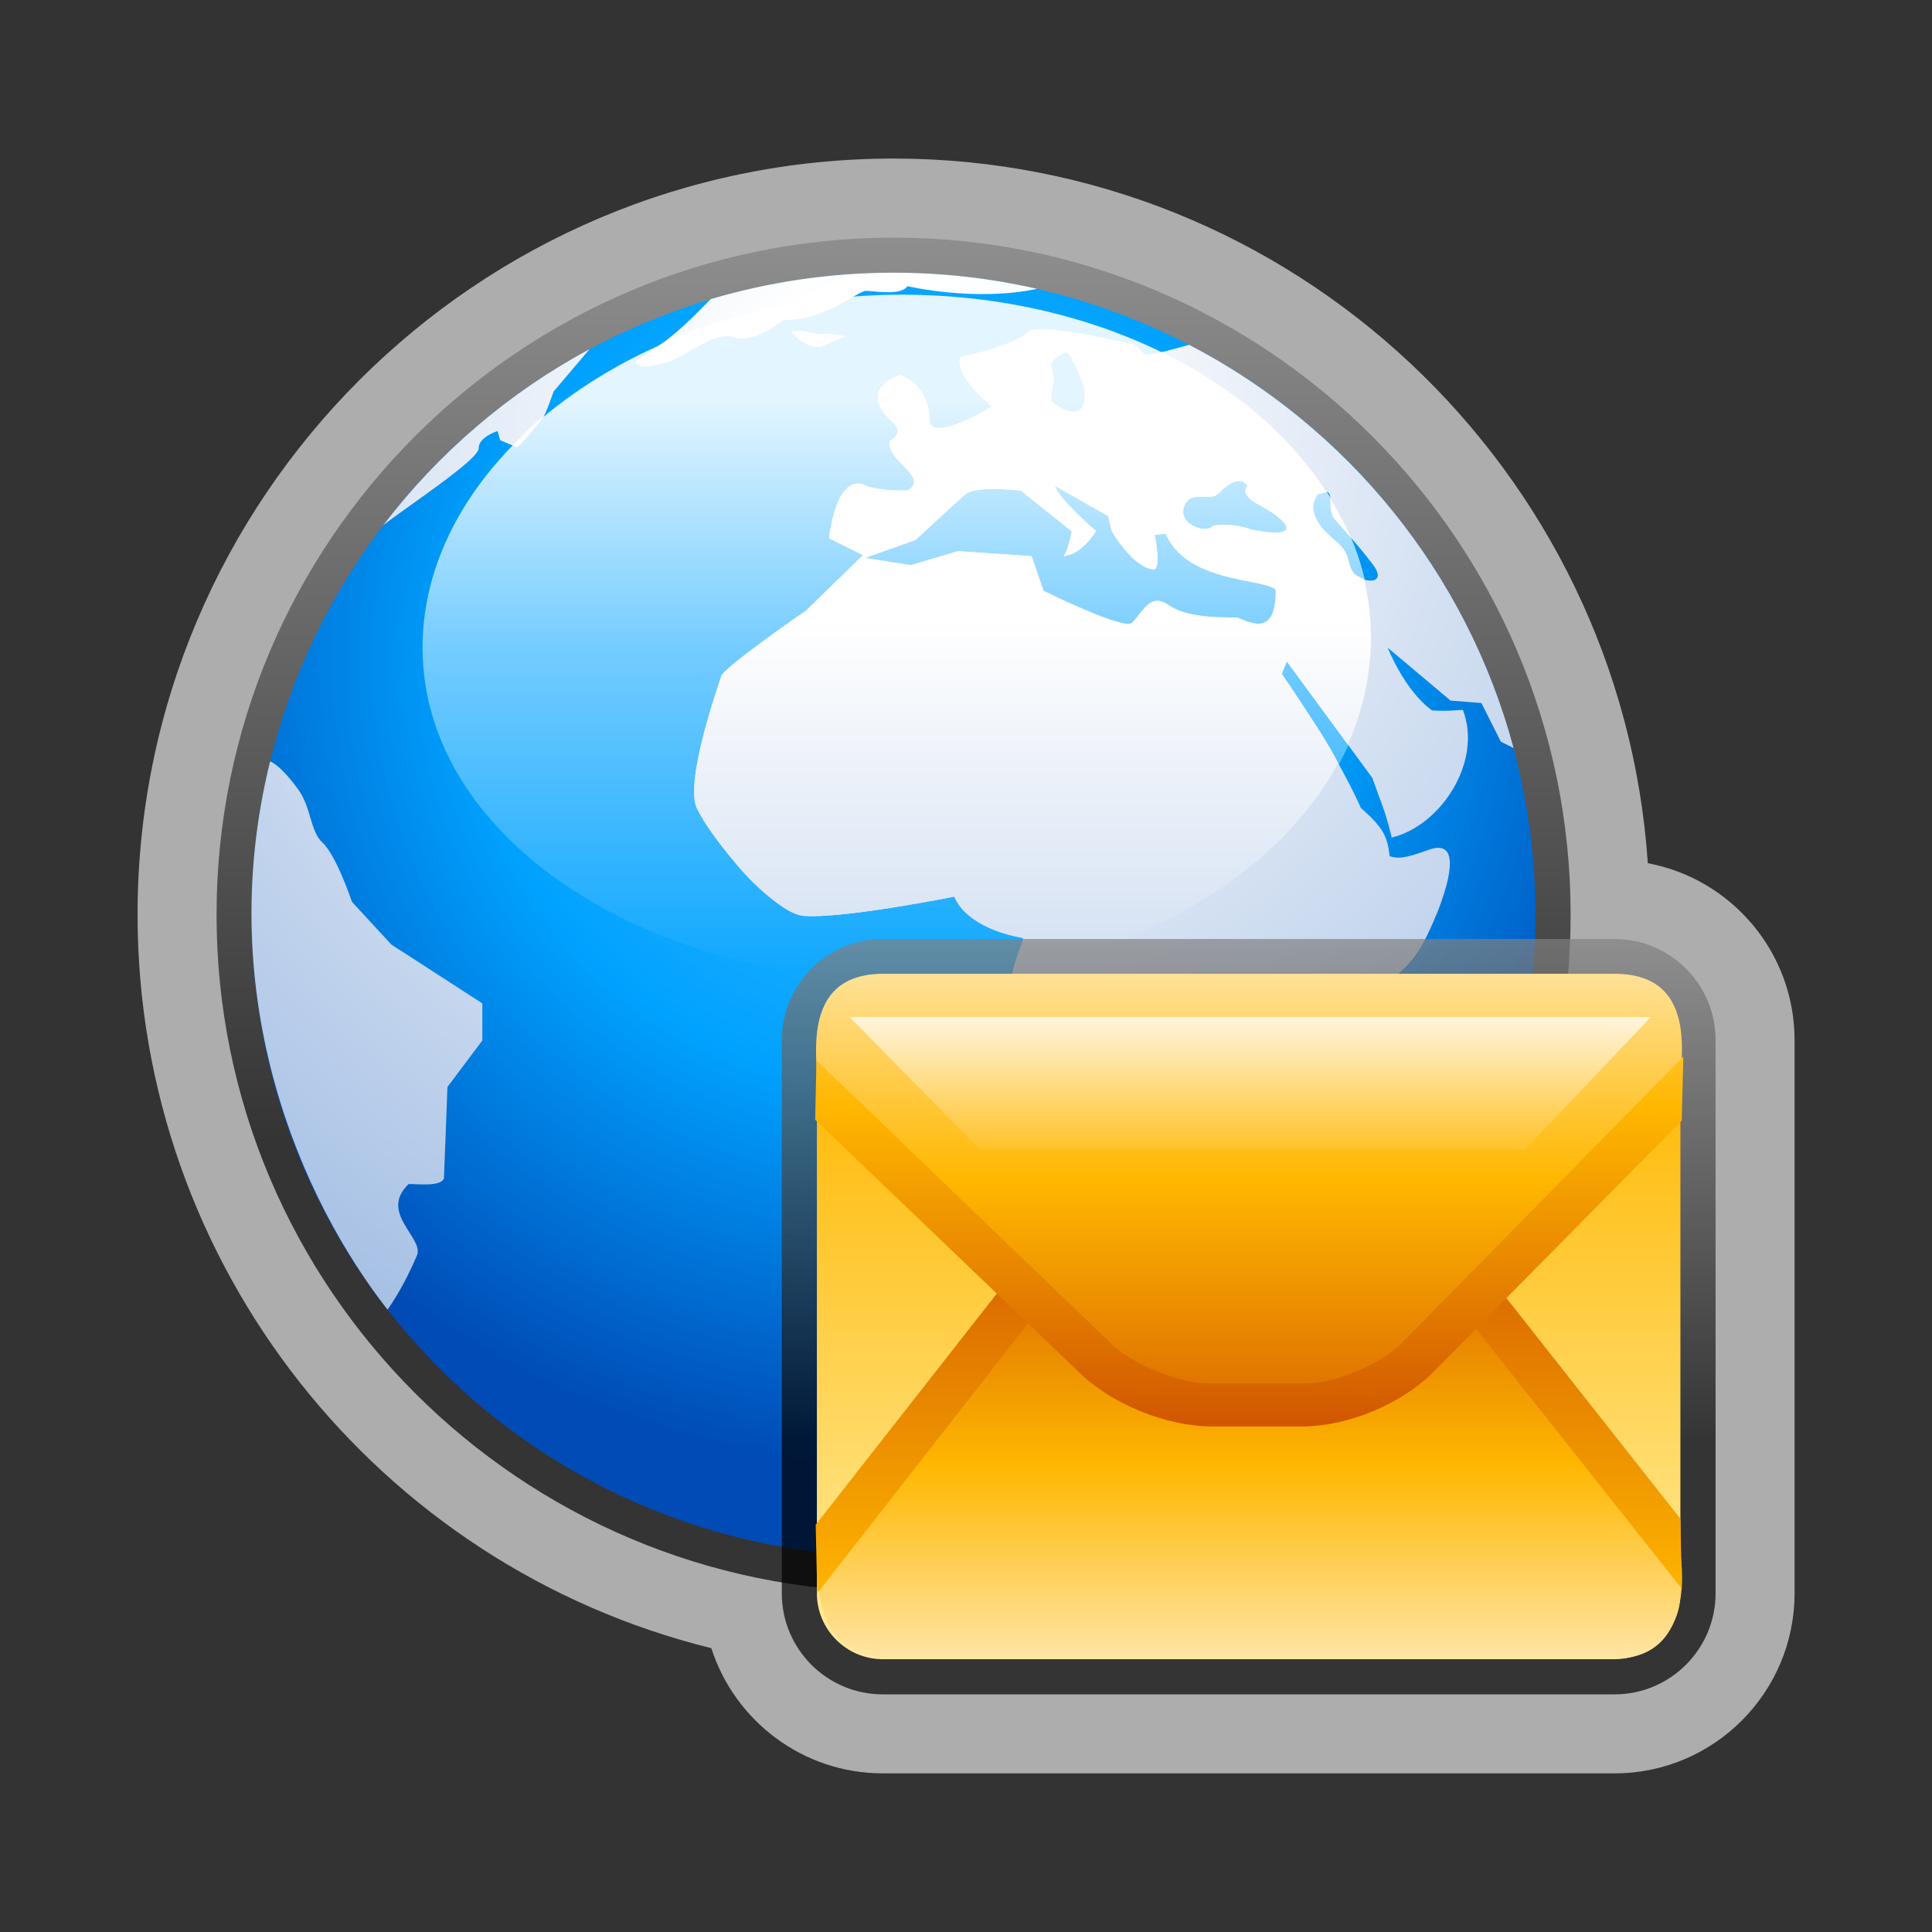 <?xml version="1.0" encoding="UTF-8"?>
<!DOCTYPE svg PUBLIC "-//W3C//DTD SVG 1.1 Tiny//EN" "http://www.w3.org/Graphics/SVG/1.1/DTD/svg11-tiny.dtd">
<svg baseProfile="tiny" height="44px" viewBox="-3.133 -3.611 44 44" width="44px" xmlns="http://www.w3.org/2000/svg" xmlns:xlink="http://www.w3.org/1999/xlink">
<rect x="-3.133" y="-3.611" width="44" height="44" fill="#333333" stroke="none"/>
<path d="M33.639,36.776H16.971c-1.824,0-3.375-1.2-3.904-2.851C5.486,32.053,0,25.211,0,17.219 C0,7.725,7.723,0,17.217,0c9.102,0,16.574,7.098,17.178,16.048c1.9,0.354,3.342,2.027,3.342,4.027v12.602 C37.736,34.937,35.898,36.776,33.639,36.776L33.639,36.776z" fill="#FFFFFF" fill-opacity="0.6"/>
<linearGradient gradientUnits="userSpaceOnUse" id="SVGID_1" x1="17.22" x2="17.22" y1="-10.22" y2="22.42">
<stop offset="0" stop-color="#CCCCCC"/>
<stop offset="1" stop-color="#000000"/>
</linearGradient>
<path d="M17.219,32.639c-8.504,0-15.42-6.917-15.42-15.418c0-8.503,6.916-15.42,15.42-15.42 c8.502,0,15.418,6.917,15.418,15.42C32.637,25.722,25.721,32.639,17.219,32.639L17.219,32.639z" fill="url(#SVGID_1)" fill-opacity="0.7"/>
<radialGradient cx="17.16" cy="11.42" gradientUnits="userSpaceOnUse" id="SVGID_2" r="20.41">
<stop offset="0" stop-color="#E3F5FF"/>
<stop offset="0.34" stop-color="#13A9FF"/>
<stop offset="0.47" stop-color="#00A2FF"/>
<stop offset="0.9" stop-color="#004BB5"/>
<stop offset="1" stop-color="#004BB5"/>
</radialGradient>
<circle cx="17.217" cy="17.219" fill="url(#SVGID_2)" r="14.619"/>
<linearGradient gradientUnits="userSpaceOnUse" id="SVGID_3" x1="17.3" x2="17.3" y1="3.04" y2="38.38">
<stop offset="0" stop-color="#E3F5FF"/>
<stop offset="0.07" stop-color="#E3F5FF"/>
<stop offset="0.23" stop-color="#74CCFF"/>
<stop offset="0.47" stop-color="#00A2FF"/>
<stop offset="0.9" stop-color="#004BB5"/>
<stop offset="1" stop-color="#004BB5"/>
</linearGradient>
<path d="M28.107,10.93c0,4.311-4.799,7.782-10.703,7.782c-5.906,0-10.914-3.269-10.914-7.578 c0-4.312,5.008-8.034,10.914-8.034C23.309,3.1,28.107,6.618,28.107,10.93z" fill="url(#SVGID_3)"/>
<radialGradient cx="17.23" cy="6.12" gradientUnits="userSpaceOnUse" id="SVGID_4" r="22.88">
<stop offset="0" stop-color="#FFFFFF"/>
<stop offset="0.15" stop-color="#FFFFFF"/>
<stop offset="1" stop-color="#A7C1E5"/>
</radialGradient>
<path d="M13.055,3.201c1.32-0.39,2.717-0.602,4.162-0.602c1.123,0,2.217,0.128,3.268,0.368 c-1.41,0.301-2.953-0.061-2.953-0.061c-0.139,0.225-0.777,0.106-0.947,0.106s-1.043,0.723-1.863,0.651 c-0.395,0.253-0.744,0.536-1.17,0.396c-0.424-0.14-1.234,0.563-1.547,0.593c-0.42,0.132-0.619,0.102-0.68-0.022 C12.291,4.039,12.686,3.557,13.055,3.201z M28.938,21.867l-0.477,0.756c0,0-0.717,0.225-0.742,0.451 c-0.014,0.097-0.553,1.294-0.553,1.294s-0.211,0.663,0.395,0.468C28.818,24.422,29.643,21.728,28.938,21.867z M6.174,23.354 c0.207,0,0.738,0.064,0.803-0.129c0.006-0.082,0.08-2.081,0.08-2.081l0.795-1.059V19.24L5.779,17.9l-0.898-0.975 c0,0.004-0.348-1.052-0.674-1.35c-0.273-0.249-0.254-0.797-0.543-1.199c-0.264-0.364-0.477-0.57-0.645-0.649 c-1.336,5.409,0.736,10.01,2.674,12.489c0.279-0.397,0.5-0.84,0.668-1.231C6.537,24.581,5.482,24.013,6.174,23.354z M7.768,6.6 c0-0.263,0.432-0.394,0.432-0.394l0.057,0.207L8.648,6.58c0,0,0.469-0.508,0.564-0.638c0.092-0.131,0.262-0.636,0.262-0.636 l0.818-0.964c-1.838,0.988-3.438,2.36-4.697,4.009C6.1,7.952,7.768,6.862,7.768,6.6z M15.502,4.285 c0.184-0.035,0.605-0.232,0.605-0.232s-0.211-0.089-0.447-0.054c-0.238,0.035-0.58-0.144-0.766-0.056 C15.053,4.141,15.316,4.32,15.502,4.285z M31.338,13.425l-0.289-0.143L30.605,12.4l-0.703-0.056l-1.432-1.205 c0,0,0.379,0.971,1.01,1.429c0.408,0.029,0.686-0.026,0.705-0.006c0.449,1.183-0.51,2.634-1.623,2.902 c-0.141-0.604-0.262-0.843-0.441-1.358l-1.947-2.653l-0.113,0.282l0.9,1.368c0,0,0.637,1.069,0.898,1.686 c0.508,0.45,0.605,0.64,0.656,1.098c0.18,0.058,0.318,0.065,0.881-0.142c0.852-0.312,0.365,1.001,0.227,1.369 c-0.51,1.244-0.623,1.144-1.426,1.96c-1.242,0.876-0.576,2.405-0.631,3.642c0,0-1.252,0.842-1.715,1.024 c-0.432,0.613-0.01,1.195-0.225,1.21c-0.66,0.217-1.658,1.236-1.828,1.377c-0.594,0.764-0.957,0.872-1.654,0.814 c-1.943-0.549-1.359-2.567-1.443-2.793c-0.24-0.773-0.994-0.888-0.01-2.361c0.412-0.489,0.035-1.571-0.713-2.62 c-0.346-0.483,0.242-1.608,0.195-1.616c-1.256-0.234-1.516-0.8-1.572-0.942c0,0-2.561,0.513-3.443,0.438 c-0.678-0.053-2.141-1.807-2.424-2.457c-0.283-0.649,0.533-2.839,0.563-3.008c0.027-0.172,1.932-1.49,1.932-1.49l1.293-1.26 l-0.773-0.384c0,0,0.16-1.58,0.871-1.183c0.076,0.043,0.479,0.128,0.932,0.086c0.482-0.301-0.527-0.698-0.418-1.107 c0.029-0.097,0.398-0.142,0.025-0.48c-0.6-0.544-0.17-0.938,0.207-1.031c0.41,0.151,0.672,0.521,0.672,1.031 c0,0.508,1.344-0.234,1.424-0.32c-0.598-0.43-0.896-1.112-0.672-1.143c0.227-0.028,1.221-0.289,1.475-0.544 c0.254-0.253,2.141,0.235,2.367,0.263c0.227,0.028,0.158,0.245,0.412,0.245c0.086,0,0.457-0.099,0.906-0.223 C27.545,6.109,30.266,9.429,31.338,13.425z M20.855,5.563c0.146,0.13,0.637,0.399,0.709-0.04c0.072-0.442-0.389-1.115-0.389-1.115 s-0.465,0.114-0.348,0.415C20.947,5.121,20.709,5.433,20.855,5.563z M25.922,9.815c-0.313-0.263-2.023-0.151-2.508-1.274 l-0.246,0.033c0,0,0.162,0.793-0.033,0.78C22.67,9.319,22.189,8.49,22.189,8.49L22.102,8.14l-1.205-0.683 c0,0-0.006,0.202,0.932,1.026c0,0-0.316,0.54-0.738,0.57c0.107-0.139,0.186-0.563,0.186-0.563l-1.156-0.925 c0,0-1.012-0.132-1.266,0.083c-0.299,0.254-1.131,1.036-1.131,1.036l-1.156,0.412l1.043,0.165l1.072-0.319l1.678,0.112l0.273,0.791 c0,0,1.84,0.91,2.016,0.728c0.273-0.283,0.42-0.688,0.83-0.404c0.408,0.28,1.076,0.283,1.557,0.283 C25.236,10.508,25.941,10.978,25.922,9.815z M25.617,7.932c-0.205-0.111-0.502-0.272-0.344-0.479 c-0.135-0.22-0.432-0.066-0.641,0.164c-0.207,0.228-0.662-0.104-0.801,0.318s0.555,0.619,0.652,0.427c0,0,0.441-0.081,0.873,0.086 C26.578,8.693,26.195,8.245,25.617,7.932z M28.139,9.254c-0.395-0.528-0.809-0.942-0.9-1.074c-0.174-0.243,0.1-0.758-0.361-0.536 c-0.27,0.48-0.012,0.67,0.459,1.107c0.328,0.306,0.188,0.536,0.404,0.73C27.959,9.674,28.465,9.696,28.139,9.254z" fill="url(#SVGID_4)"/>
<linearGradient gradientUnits="userSpaceOnUse" id="SVGID_5" x1="18.32" x2="18.32" y1="7.71" y2="26.38">
<stop offset="0" stop-color="#FFFFFF"/>
<stop offset="0.15" stop-color="#FFFFFF"/>
<stop offset="1" stop-color="#A7C1E5"/>
</linearGradient>
<path d="M13.551,4.061c0.502,0.185,1.17-0.396,1.17-0.396c0.681,0.071,1.588-0.523,1.588-0.523 c-1.574,0.117-3.041,0.489-4.338,1.05c0,0-0.395,0.285-0.646,0.439c0,0,0.093,0.2,0.68,0.022 C12.316,4.623,13.131,3.906,13.551,4.061z M8.648,6.58c0,0,0.375-0.374,0.609-0.724c-0.374,0.299-0.715,0.68-0.715,0.68L8.648,6.58z M27.635,8.637c-0.131-0.313-0.471-0.909-0.471-0.909s-0.016,0.328,0.074,0.452L27.635,8.637z M27.559,13.341 c0,0,0.88-1.698,0.373-3.756L27.74,9.481c-0.217-0.194-0.076-0.425-0.404-0.73c0,0-0.845-0.597-0.459-1.107l0.201-0.045 c-0.834-1.297-2.135-2.403-3.756-3.192l-0.279,0.058c-0.254,0-0.186-0.217-0.412-0.245c0,0-2.104-0.506-2.367-0.263 C19.896,4.297,18.789,4.5,18.789,4.5s-0.383,0.242,0.672,1.143c0,0-1.386,0.844-1.424,0.32c0,0,0.025-0.801-0.672-1.031 c0,0-0.996,0.294-0.207,1.031c0.345,0.281-0.025,0.48-0.025,0.48c-0.109,0.409,0.9,0.807,0.418,1.107 c-0.469,0.043-0.932-0.086-0.932-0.086c-0.711-0.397-0.871,1.183-0.871,1.183l0.773,0.384l-1.293,1.26c0,0-1.8,1.237-1.932,1.49 c0,0-0.846,2.358-0.563,3.008c0,0,1.178,2.086,2.424,2.457c0.883,0.075,3.443-0.438,3.443-0.438s0.264,0.729,1.572,0.942 l-0.234,0.73c3.389-0.602,6.141-2.38,7.404-4.71c-0.203-0.461-1.283-2.036-1.283-2.036l0.113-0.282L27.559,13.341z M20.828,4.823 c-0.117-0.301,0.348-0.415,0.348-0.415s0.461,0.673,0.389,1.115c-0.072,0.439-0.563,0.17-0.709,0.04 C20.709,5.433,20.947,5.121,20.828,4.823z M25.035,10.452c-0.48,0-1.148-0.003-1.557-0.283c-0.41-0.283-0.557,0.121-0.83,0.404 c-0.176,0.183-2.016-0.728-2.016-0.728l-0.273-0.791l-1.678-0.112l-1.072,0.319l-1.043-0.165l1.156-0.412 c0,0,0.832-0.782,1.131-1.036c0.254-0.215,1.266-0.083,1.266-0.083l1.156,0.925c0,0-0.078,0.425-0.186,0.563 c0.422-0.03,0.738-0.57,0.738-0.57c-0.938-0.824-0.932-1.026-0.932-1.026l1.205,0.683l0.088,0.351c0,0,0.48,0.829,0.945,0.864 c0.195,0.013,0.033-0.78,0.033-0.78l0.246-0.033c0.484,1.123,2.195,1.012,2.508,1.274C25.941,10.978,25.236,10.508,25.035,10.452z M25.357,8.447c-0.432-0.167-0.873-0.086-0.873-0.086c-0.098,0.192-0.791-0.005-0.652-0.427s0.594-0.091,0.801-0.318 c0.209-0.23,0.506-0.384,0.641-0.164c-0.158,0.207,0.139,0.368,0.344,0.479C26.195,8.245,26.578,8.693,25.357,8.447z M14.895,3.943 c0.228,0.328,0.622,0.354,0.622,0.354l0.591-0.244L15.66,3.999C15.422,4.034,15.08,3.855,14.895,3.943z" fill="url(#SVGID_5)"/>
<linearGradient gradientUnits="userSpaceOnUse" id="SVGID_6" x1="25.3" x2="25.3" y1="11.07" y2="29.28">
<stop offset="0" stop-color="#CCCCCC"/>
<stop offset="1" stop-color="#000000"/>
</linearGradient>
<path d="M33.637,34.977H16.971c-1.268,0-2.299-1.031-2.299-2.3V20.074 c0-1.269,1.031-2.3,2.299-2.3h16.666c1.27,0,2.301,1.031,2.301,2.3v12.603C35.938,33.945,34.906,34.977,33.637,34.977L33.637,34.977 z" fill="url(#SVGID_6)" fill-opacity="0.7"/>
<linearGradient gradientUnits="userSpaceOnUse" id="SVGID_7" x1="25.3" x2="25.3" y1="38.91" y2="20.41">
<stop offset="0" stop-color="#FFFFD6"/>
<stop offset="1" stop-color="#FFB700"/>
</linearGradient>
<path d="M35.137,32.677c0,0.824-0.674,1.499-1.5,1.499H16.971c-0.824,0-1.5-0.675-1.5-1.499V20.074 c0-0.824,0.676-1.499,1.5-1.499h16.666c0.826,0,1.5,0.675,1.5,1.499V32.677z" fill="url(#SVGID_7)"/>
<linearGradient gradientUnits="userSpaceOnUse" id="SVGID_8" x1="25.34" x2="25.34" y1="36.58" y2="23.19">
<stop offset="0" stop-color="#FFFFFF"/>
<stop offset="0.51" stop-color="#FFB700"/>
<stop offset="1" stop-color="#CC4B00"/>
</linearGradient>
<path d="M35.131,31.736l-5.268-6.647l-9.115,0.005l-5.201,6.643c0,0-0.425,2.364,1.5,2.425h16.602 C35.568,34.161,35.131,31.736,35.131,31.736z" fill="url(#SVGID_8)"/>
<linearGradient gradientUnits="userSpaceOnUse" id="SVGID_9" x1="18.12" x2="18.12" y1="43.64" y2="22.59">
<stop offset="0" stop-color="#FFFFFF"/>
<stop offset="0.51" stop-color="#FFB700"/>
<stop offset="1" stop-color="#CC4B00"/>
</linearGradient>
<polygon fill="url(#SVGID_9)" points="15.444,31.114 20.023,25.269 20.793,25.87 15.479,32.675 "/>
<polygon fill="url(#SVGID_9)" points="30.022,26.071 30.789,25.464 35.137,30.978 35.17,32.573 "/>
<linearGradient gradientUnits="userSpaceOnUse" id="SVGID_11" x1="25.31" x2="25.31" y1="15.29" y2="30.91">
<stop offset="0" stop-color="#FFFFFF"/>
<stop offset="0.51" stop-color="#FFB700"/>
<stop offset="1" stop-color="#CC4B00"/>
</linearGradient>
<path d="M35.121,21.268l-5.98,6.051c-0.578,0.589-1.727,1.069-2.553,1.069H24.42 c-0.826,0-1.986-0.47-2.58-1.041l-6.352-6.09c0.041-0.55-0.495-2.691,1.498-2.691h16.645C35.67,18.565,35.085,20.759,35.121,21.268z " fill="url(#SVGID_11)"/>
<linearGradient gradientUnits="userSpaceOnUse" id="SVGID_12" x1="25.34" x2="25.34" y1="18.99" y2="23">
<stop offset="0" stop-color="#FFFFFF"/>
<stop offset="1" stop-color="#FFBB0F"/>
</linearGradient>
<polygon fill="url(#SVGID_12)" points="31.605,22.563 19.179,22.563 16.215,19.551 34.465,19.551 "/>
<linearGradient gradientUnits="userSpaceOnUse" id="SVGID_13" x1="25.32" x2="25.32" y1="13.15" y2="29.72">
<stop offset="0" stop-color="#FFFFFF"/>
<stop offset="0.51" stop-color="#FFB700"/>
<stop offset="1" stop-color="#CC4B00"/>
</linearGradient>
<path d="M24.42,28.876c-1.002-0.018-2.19-0.496-2.919-1.178l0,0l-6.069-5.807l0.029-1.353l6.717,6.455 c0.458,0.463,1.59,0.919,2.242,0.904l0,0h2.167c0.646,0.017,1.764-0.451,2.206-0.923l0,0l6.411-6.522l-0.037,1.457l-5.679,5.75 c-0.716,0.704-1.896,1.198-2.901,1.216l0,0H24.42L24.42,28.876z" fill="url(#SVGID_13)"/>
<rect fill="none" height="44" width="44" x="-3.133" y="-3.611"/>
</svg>
